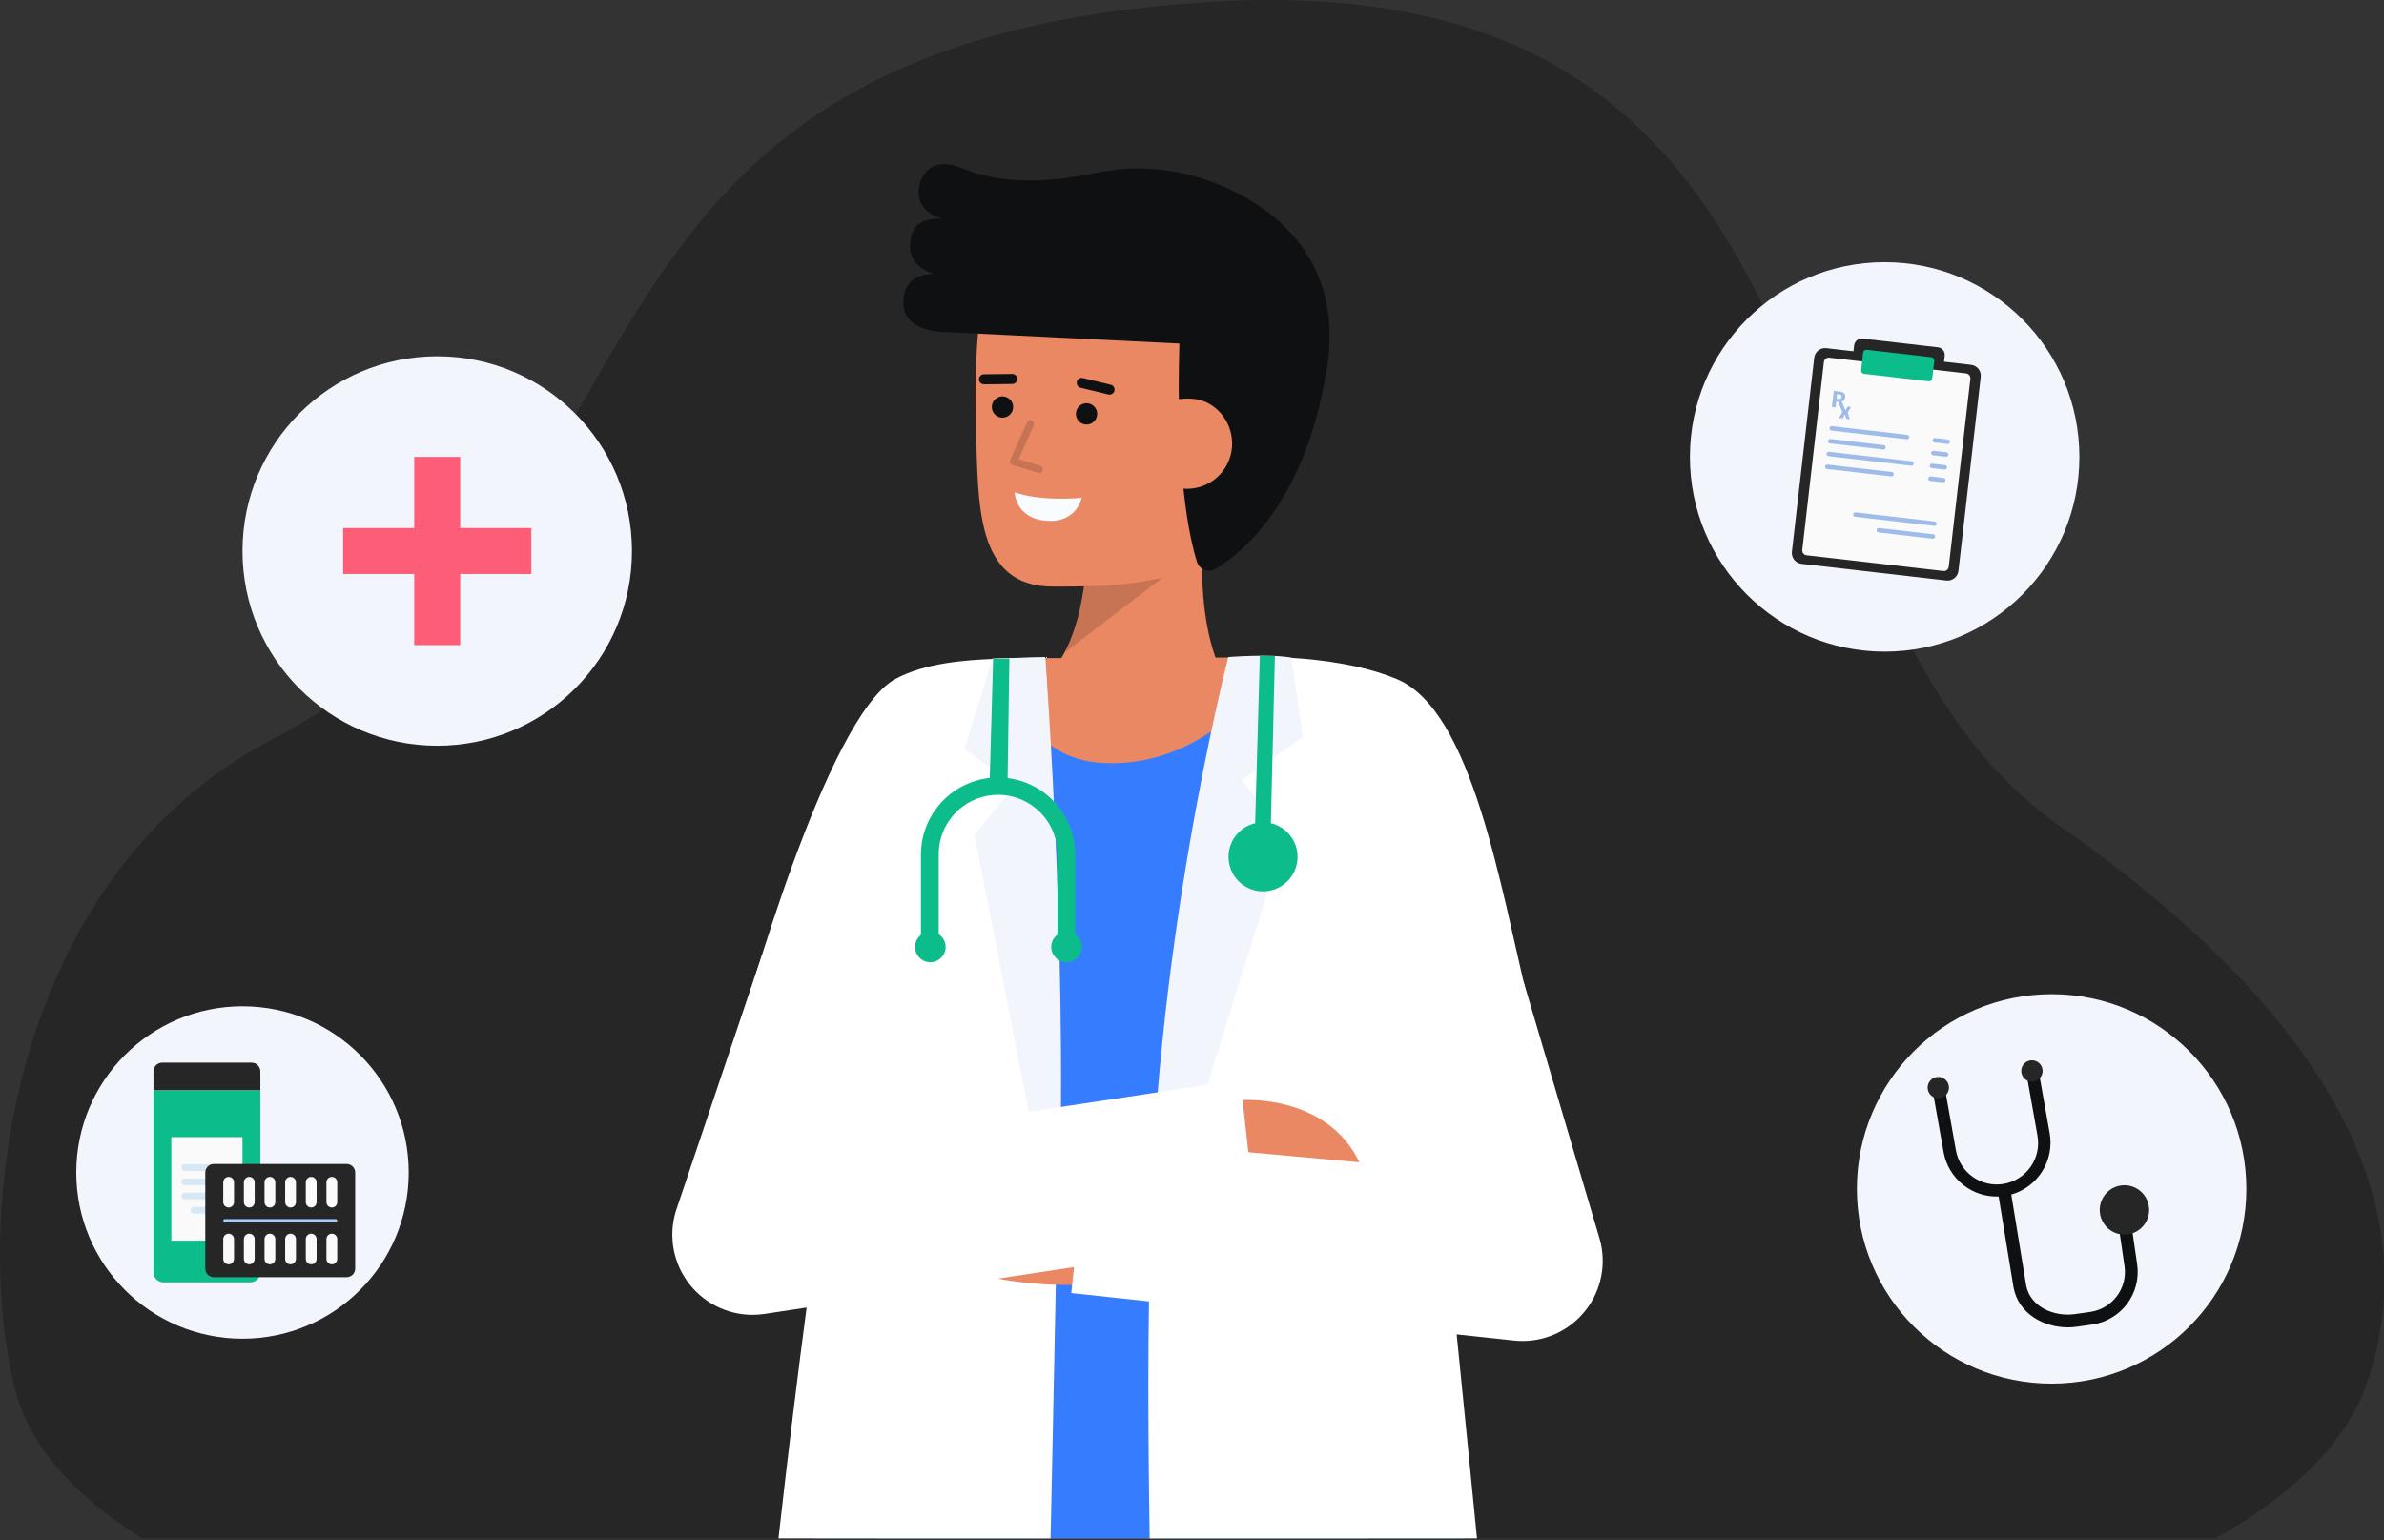 <svg width="746" height="482" viewBox="0 0 746 482" fill="none" xmlns="http://www.w3.org/2000/svg">
<rect x="0" y="0" width="746" height="482" fill="#333333" stroke="none"/>
<g clip-path="url(#clip0_678_1730)">
<path d="M740.588 432.986C734.188 451.496 717.528 467.656 693.318 481.426H44.488C23.248 468.1 9.2 452.516 4.7 434.656C-8.46 382.506 2.32 274.806 85.24 231.346C215.51 163.076 164.56 14.586 377.01 0.686C589.46 -13.214 544.37 188.336 644.36 258.336C726.358 315.746 760.548 375.316 740.588 432.986Z" fill="#262626"/>
<path d="M428.178 481.426H274.258L274.408 479.786L328.858 476.056L359.638 473.936L426.328 469.366L428.178 481.426Z" fill="#DEE8F5"/>
<path opacity="0.07" d="M428.178 481.426H274.258L274.408 479.786L328.858 476.056L359.638 473.936L426.328 469.366L428.178 481.426Z" fill="#0F1011"/>
<path d="M447.889 481.426H268.979C269.199 480.216 269.429 479.016 269.659 477.816L270.279 477.996L272.069 465.726L329.159 462.206L359.479 460.336L447.119 454.926L447.889 481.426Z" fill="#262626"/>
<path d="M376.146 177.92C376.123 177.506 376.123 177.092 376.123 176.677C376.123 172.49 376.285 167.934 376.698 162.964L371.5 162L339.955 156.156C340.577 164.327 340.446 172.537 339.564 180.683C339.472 181.603 339.357 182.547 339.218 183.49C339.212 183.576 339.197 183.661 339.173 183.743C338.989 184.986 338.782 186.229 338.552 187.471C338.414 188.277 338.253 189.082 338.068 189.886C337.884 190.922 337.632 191.934 337.355 192.946C337.078 193.958 336.803 194.946 336.481 195.938C336.181 196.927 335.859 197.894 335.491 198.838C334.819 200.701 334.004 202.509 333.052 204.245V204.268C331.31 207.674 328.863 210.67 325.873 213.057H383.673C380.057 206.819 376.331 196.028 376.146 177.92Z" fill="#E98862"/>
<path opacity="0.15" d="M333.012 204.299L363.55 180.937L339.565 180.688C338.65 188.76 336.762 197.424 333.012 204.299Z" fill="black"/>
<path d="M397.563 144.181C395.018 158.881 386.997 172.799 374.031 177.547C358.639 183.183 347.239 183.565 329.492 183.565C305.275 183.565 306.076 158.309 305.392 132.858C304.709 107.305 306.741 79.896 316.312 70.992C335.417 53.219 391.488 64.474 398.312 94.201C401.84 109.576 399.985 130.19 397.563 144.181Z" fill="#E98862"/>
<path d="M292.416 85.764C292.416 85.764 282.498 83.549 285.216 73.664C287.016 67.105 295.416 68.564 295.416 68.564C295.416 68.564 287.459 67.108 287.459 60.164C287.459 55.786 290.822 48.374 300.968 52.611C312.868 57.584 326.448 56.945 336.768 55.211C342.789 54.199 348.661 52.788 354.501 52.711L354.532 52.704V52.711C361.39 52.591 368.226 53.506 374.811 55.424C393.264 60.944 421.191 77.49 415.255 115C408.628 156.863 388.984 172.872 380.341 178.008C379.83 178.316 379.255 178.503 378.661 178.557C378.067 178.61 377.468 178.528 376.91 178.316C376.352 178.104 375.85 177.768 375.44 177.334C375.031 176.899 374.726 176.377 374.548 175.808C372.097 167.962 367.869 148.221 369.055 107.514C312.334 104.732 296.015 103.888 296.015 103.888C296.015 103.888 282.66 104.388 282.66 94.634C282.66 84.88 292.416 85.764 292.416 85.764Z" fill="#0F1011"/>
<path d="M339.999 132.857C341.84 132.857 343.332 131.365 343.332 129.524C343.332 127.684 341.84 126.191 339.999 126.191C338.158 126.191 336.666 127.684 336.666 129.524C336.666 131.365 338.158 132.857 339.999 132.857Z" fill="#0F1011"/>
<path d="M313.697 130.7C315.538 130.7 317.03 129.208 317.03 127.367C317.03 125.526 315.538 124.034 313.697 124.034C311.856 124.034 310.364 125.526 310.364 127.367C310.364 129.208 311.856 130.7 313.697 130.7Z" fill="#0F1011"/>
<path d="M307.919 120.263H307.94L316.772 120.153C317.187 120.15 317.584 119.982 317.876 119.687C318.168 119.391 318.33 118.992 318.328 118.577C318.325 118.161 318.158 117.764 317.862 117.472C317.567 117.18 317.167 117.018 316.752 117.021H316.732L307.899 117.131C307.693 117.132 307.49 117.174 307.3 117.254C307.111 117.333 306.939 117.45 306.794 117.596C306.503 117.892 306.34 118.291 306.343 118.707C306.345 119.122 306.513 119.519 306.809 119.811C307.104 120.103 307.503 120.265 307.919 120.263Z" fill="#0F1011"/>
<path d="M347.2 123.483C347.583 123.483 347.953 123.342 348.24 123.087C348.527 122.832 348.71 122.481 348.754 122.1C348.799 121.719 348.703 121.335 348.483 121.021C348.264 120.706 347.937 120.483 347.564 120.394L338.857 118.294C338.454 118.2 338.03 118.269 337.678 118.486C337.326 118.703 337.074 119.051 336.977 119.453C336.88 119.856 336.947 120.28 337.161 120.634C337.376 120.987 337.722 121.241 338.124 121.341L346.831 123.441C346.952 123.469 347.076 123.483 347.2 123.483Z" fill="#0F1011"/>
<path d="M357.342 137.683C357.036 141.419 358.226 145.124 360.651 147.982C363.076 150.84 366.537 152.618 370.273 152.924C374.009 153.231 377.714 152.04 380.572 149.615C383.43 147.19 385.208 143.729 385.514 139.993C386.152 132.213 380.385 125.006 372.583 124.751C362.51 124.423 357.98 129.9 357.342 137.683Z" fill="#E98862"/>
<g opacity="0.15">
<path d="M325.2 148.016C325.476 148.017 325.743 147.918 325.952 147.739C326.161 147.559 326.299 147.31 326.34 147.037C326.381 146.764 326.322 146.486 326.175 146.253C326.028 146.019 325.802 145.847 325.538 145.766L318.757 143.684L323.5 133.123C323.625 132.845 323.635 132.528 323.526 132.243C323.418 131.957 323.2 131.726 322.922 131.601C322.643 131.476 322.327 131.467 322.041 131.575C321.756 131.683 321.525 131.901 321.4 132.179L316.123 143.929C316.056 144.078 316.021 144.239 316.021 144.403C316.022 144.566 316.057 144.727 316.124 144.876C316.191 145.025 316.29 145.157 316.412 145.265C316.535 145.373 316.679 145.453 316.835 145.501L324.861 147.966C324.971 148 325.085 148.017 325.2 148.016Z" fill="black"/>
</g>
<path d="M338.456 155.78C338.456 155.78 326.15 157.08 317.524 154.064C317.524 154.064 317.592 162.164 327.331 162.964C337.07 163.764 338.456 155.78 338.456 155.78Z" fill="#F8FCFF"/>
<path d="M444.289 416.346C448.419 439.366 454.279 462.636 458.099 481.426H254.769C257.559 461.286 262.509 435.916 265.339 407.226C266.878 392.146 267.582 376.993 267.449 361.836C267.259 344.736 264.709 325.986 262.549 307.636C256.629 257.466 253.619 210.256 309.509 207.846C309.659 207.836 309.819 207.836 309.989 207.826H310.001L310.731 207.796C312.041 207.756 313.761 207.726 315.831 207.696C315.874 207.691 315.917 207.691 315.961 207.696C316.071 207.686 316.171 207.686 316.281 207.686C316.421 210.656 320.841 212.926 327.561 214.496C327.601 214.506 327.651 214.516 327.701 214.526C341.971 217.826 366.411 217.986 382.111 214.976C382.261 214.956 382.401 214.926 382.551 214.896C387.501 213.916 391.551 212.616 394.071 210.996C394.508 210.719 394.923 210.408 395.311 210.066C396.146 209.393 396.71 208.441 396.901 207.386C397.571 207.386 398.231 207.396 398.891 207.406C400.761 207.446 402.601 207.526 404.401 207.666C423.121 209.026 438.401 215.406 447.701 224.706C472.611 249.616 459.381 286.596 448.681 322.976C445.071 335.196 441.761 347.346 440.281 358.956V358.966C440.001 361.126 439.791 363.266 439.651 365.386C439.531 367.276 439.461 369.156 439.461 371.016C439.459 385 441.469 400.616 444.289 416.346Z" fill="#367CFF"/>
<path d="M315.852 206.053C316.452 218.708 323.33 237.322 344.567 238.725C372.867 240.589 394.817 218.662 396.474 205.754H388.401C378.192 205.754 332.317 205.876 323.366 205.961C320.545 205.989 318.019 206.019 315.852 206.053Z" fill="#E98862"/>
<path d="M455.818 417.586C457.818 437.336 459.958 458.936 462.178 481.426H359.758C359.708 478.915 359.678 476.416 359.638 473.936C359.578 469.356 359.525 464.822 359.478 460.336C359.288 441.806 359.278 424.026 359.538 407.256C359.608 402.389 359.701 397.609 359.818 392.916C359.878 390.756 359.938 388.616 359.998 386.496C359.998 386.396 359.998 386.286 360.008 386.186C360.318 375.976 360.755 366.242 361.318 356.986C361.651 351.746 362.025 346.679 362.438 341.786C362.638 339.386 362.855 337.032 363.088 334.726C366.188 303.306 374.728 255.886 379.998 228.156C380.978 222.966 381.848 218.466 382.548 214.896C382.678 214.256 382.798 213.636 382.908 213.056C382.978 212.706 383.048 212.376 383.108 212.056V212.046C383.868 208.196 384.318 205.946 384.358 205.766V205.756C384.358 205.756 388.248 205.486 394.218 205.526C395.668 205.526 397.248 205.556 398.928 205.616C400.578 205.666 402.318 205.746 404.138 205.856C414.358 206.506 426.798 208.236 437.038 212.486C460.758 222.336 469.498 277.616 478.478 314.526C478.498 314.596 478.508 314.666 478.528 314.736L454.078 400.366C454.638 405.916 455.218 411.656 455.818 417.586Z" fill="white"/>
<path d="M384.379 205.607C384.379 205.607 359.9 299.82 359.9 396.756L402.241 261.256L388.621 244.149L407.715 230.649L404.126 205.819C397.924 204.557 384.379 205.607 384.379 205.607Z" fill="#F3F5FD"/>
<path d="M331.328 336.126C331.328 338.946 331.308 342.426 331.278 346.496C331.208 353.016 331.098 361.056 330.948 370.346C330.848 377.106 330.718 384.516 330.568 392.506V392.516C330.538 394.106 330.508 395.716 330.478 397.356C330.448 398.896 330.418 400.466 330.388 402.046C330.048 420.036 329.628 440.426 329.158 462.206C329.058 466.766 328.958 471.383 328.858 476.056C328.818 477.836 328.778 479.626 328.738 481.426H243.6C246.77 453.186 249.76 429.176 252.41 409.176C257.57 370.146 261.42 346.376 262.67 336.126L233.09 320.096L232.26 319.646C232.26 319.646 258.33 224.366 280.15 212.486C289.67 207.306 302.71 206.566 310.49 206.216H310.52C310.6 206.216 310.69 206.206 310.77 206.206C320.26 205.776 327.05 205.756 327.05 205.756C327.05 205.756 327.05 205.816 327.06 205.936C327.1 206.526 327.22 208.536 327.41 211.736V211.746C327.43 212.156 327.46 212.596 327.49 213.056C327.52 213.516 327.54 213.996 327.56 214.496C327.83 219.126 328.16 225.436 328.54 233.006V233.016C328.79 238.226 329.05 244.036 329.32 250.306C329.46 253.726 329.61 257.296 329.74 260.976C329.75 260.986 329.75 260.986 329.74 260.996C330.12 270.846 330.47 281.516 330.75 292.596V292.606C330.81 295.116 330.87 297.646 330.93 300.196C331.178 312 331.328 324.136 331.328 336.126Z" fill="white"/>
<path d="M327.064 205.607C327.064 205.607 335.164 310.774 330.687 393.113L304.958 261.256L317.3 245.95L301.823 234.25L310.536 206.071L327.064 205.607Z" fill="#F3F5FD"/>
<path d="M341.978 401.85C341.978 401.85 292.152 406.395 273.129 377.841C272.645 377.114 272.392 376.257 272.403 375.383C272.413 374.509 272.687 373.659 273.189 372.943C273.691 372.227 274.397 371.68 275.215 371.372C276.032 371.064 276.924 371.01 277.773 371.216C295.215 375.486 331.468 382.873 330.838 370.316L358.463 378.827L341.978 401.85Z" fill="#E98862"/>
<path d="M476.438 419.646C480.315 419.645 484.14 418.746 487.611 417.018C491.082 415.29 494.106 412.781 496.444 409.688C498.782 406.594 500.372 403.001 501.087 399.19C501.803 395.379 501.625 391.454 500.569 387.724L476.713 307.052L431.465 327.852L442.175 365.659L340.575 354.759L335.225 404.641L473.759 419.5C474.648 419.597 475.543 419.645 476.438 419.646Z" fill="white"/>
<path d="M235.467 411.456C236.724 411.456 237.98 411.361 239.223 411.173L395.228 387.56L387.721 337.96L273.632 355.224L287.716 316.884L238.463 298.793L211.922 377.723C210.53 381.514 210.074 385.585 210.592 389.59C211.111 393.595 212.589 397.416 214.9 400.728C217.212 404.04 220.288 406.744 223.869 408.612C227.45 410.48 231.429 411.455 235.467 411.456Z" fill="white"/>
<path d="M388.821 344.241C388.821 344.241 415.183 342.376 425.386 363.715L390.638 360.564L388.821 344.241Z" fill="#E98862"/>
<path d="M397.527 263.968L398.94 205.273L394.227 205.2L392.595 263.728L397.527 263.968Z" fill="#0CBC8B"/>
<path d="M309.725 243.43L310.773 206.203L315.851 206.053L315.306 243.488C321.144 244.219 326.516 247.055 330.413 251.464C334.31 255.873 336.465 261.551 336.475 267.436V296.33H330.9V267.436C330.918 264.985 330.451 262.554 329.525 260.285C328.6 258.015 327.234 255.951 325.507 254.212C323.781 252.472 321.727 251.092 319.464 250.15C317.201 249.207 314.774 248.722 312.323 248.722C309.872 248.722 307.446 249.207 305.183 250.15C302.92 251.092 300.866 252.472 299.139 254.212C297.413 255.951 296.047 258.015 295.122 260.285C294.196 262.554 293.729 264.985 293.747 267.436V296.33H288.173V267.436C288.181 261.483 290.384 255.743 294.36 251.313C298.337 246.884 303.808 244.077 309.725 243.43Z" fill="#0CBC8B"/>
<path d="M395.228 278.935C401.195 278.935 406.032 274.098 406.032 268.131C406.032 262.164 401.195 257.327 395.228 257.327C389.261 257.327 384.424 262.164 384.424 268.131C384.424 274.098 389.261 278.935 395.228 278.935Z" fill="#0CBC8B"/>
<path d="M333.744 301.114C336.386 301.114 338.528 298.972 338.528 296.33C338.528 293.688 336.386 291.546 333.744 291.546C331.102 291.546 328.96 293.688 328.96 296.33C328.96 298.972 331.102 301.114 333.744 301.114Z" fill="#0CBC8B"/>
<path d="M291.12 301.114C293.762 301.114 295.904 298.972 295.904 296.33C295.904 293.688 293.762 291.546 291.12 291.546C288.478 291.546 286.336 293.688 286.336 296.33C286.336 298.972 288.478 301.114 291.12 301.114Z" fill="#0CBC8B"/>
<path d="M136.818 233.365C170.472 233.365 197.755 206.083 197.755 172.428C197.755 138.774 170.472 111.491 136.818 111.491C103.163 111.491 75.881 138.774 75.881 172.428C75.881 206.083 103.163 233.365 136.818 233.365Z" fill="#F3F5FD"/>
<path d="M641.99 432.985C675.644 432.985 702.927 405.703 702.927 372.048C702.927 338.394 675.644 311.111 641.99 311.111C608.335 311.111 581.053 338.394 581.053 372.048C581.053 405.703 608.335 432.985 641.99 432.985Z" fill="#F3F5FD"/>
<path d="M589.741 203.917C623.395 203.917 650.678 176.635 650.678 142.98C650.678 109.325 623.395 82.043 589.741 82.043C556.086 82.043 528.804 109.325 528.804 142.98C528.804 176.635 556.086 203.917 589.741 203.917Z" fill="#F3F5FD"/>
<path d="M75.881 418.924C104.607 418.924 127.893 395.638 127.893 366.912C127.893 338.187 104.607 314.9 75.881 314.9C47.156 314.9 23.869 338.187 23.869 366.912C23.869 395.638 47.156 418.924 75.881 418.924Z" fill="#F3F5FD"/>
<path d="M144.013 142.98H129.624V201.875H144.013V142.98Z" fill="#FD5D76"/>
<path d="M166.266 179.623V165.234H107.371V179.623H166.266Z" fill="#FD5D76"/>
<path d="M81.471 335.288V341.228H48.019V335.288C48.019 334.558 48.309 333.858 48.825 333.342C49.341 332.826 50.041 332.535 50.772 332.535H78.717C79.447 332.535 80.147 332.825 80.664 333.341C81.18 333.858 81.47 334.558 81.471 335.288Z" fill="#262626"/>
<path d="M81.471 341.229V398.158C81.471 398.988 81.141 399.784 80.553 400.371C79.966 400.959 79.17 401.289 78.34 401.289H51.15C50.319 401.289 49.523 400.959 48.936 400.371C48.348 399.784 48.019 398.988 48.019 398.158V341.229H81.471Z" fill="#0CBC8B"/>
<path d="M75.881 355.848H53.608V388.249H75.881V355.848Z" fill="#FAFAFA"/>
<path d="M71.656 366.427H57.832C57.554 366.427 57.288 366.317 57.092 366.12C56.895 365.924 56.785 365.658 56.785 365.38C56.785 365.102 56.895 364.836 57.092 364.64C57.288 364.443 57.554 364.333 57.832 364.333H71.656C71.934 364.333 72.2 364.443 72.397 364.64C72.593 364.836 72.703 365.102 72.703 365.38C72.703 365.658 72.593 365.924 72.397 366.12C72.2 366.317 71.934 366.427 71.656 366.427Z" fill="#D7E8F4"/>
<path d="M71.656 370.872H57.832C57.692 370.876 57.553 370.852 57.422 370.802C57.291 370.751 57.172 370.675 57.071 370.577C56.97 370.479 56.89 370.363 56.836 370.233C56.781 370.104 56.753 369.966 56.753 369.825C56.753 369.685 56.781 369.546 56.836 369.417C56.89 369.288 56.97 369.171 57.071 369.074C57.172 368.976 57.291 368.9 57.422 368.849C57.553 368.798 57.692 368.774 57.832 368.779H71.656C71.796 368.774 71.936 368.798 72.067 368.849C72.198 368.9 72.317 368.976 72.417 369.074C72.518 369.171 72.598 369.288 72.653 369.417C72.707 369.546 72.736 369.685 72.736 369.825C72.736 369.966 72.707 370.104 72.653 370.233C72.598 370.363 72.518 370.479 72.417 370.577C72.317 370.675 72.198 370.751 72.067 370.802C71.936 370.852 71.796 370.876 71.656 370.872Z" fill="#D7E8F4"/>
<path d="M71.656 375.319H57.832C57.554 375.319 57.288 375.208 57.092 375.012C56.895 374.816 56.785 374.549 56.785 374.272C56.785 373.994 56.895 373.728 57.092 373.531C57.288 373.335 57.554 373.225 57.832 373.225H71.656C71.934 373.225 72.2 373.335 72.397 373.531C72.593 373.728 72.703 373.994 72.703 374.272C72.703 374.549 72.593 374.816 72.397 375.012C72.2 375.208 71.934 375.319 71.656 375.319Z" fill="#D7E8F4"/>
<path d="M68.793 379.763H60.7C60.559 379.768 60.42 379.744 60.289 379.693C60.158 379.643 60.039 379.566 59.938 379.469C59.838 379.371 59.758 379.254 59.703 379.125C59.648 378.996 59.62 378.857 59.62 378.717C59.62 378.577 59.648 378.438 59.703 378.309C59.758 378.18 59.838 378.063 59.938 377.965C60.039 377.868 60.158 377.791 60.289 377.741C60.42 377.69 60.559 377.666 60.7 377.67H68.799C68.94 377.666 69.079 377.69 69.21 377.741C69.341 377.791 69.46 377.868 69.561 377.965C69.661 378.063 69.741 378.18 69.796 378.309C69.851 378.438 69.879 378.577 69.879 378.717C69.879 378.857 69.851 378.996 69.796 379.125C69.741 379.254 69.661 379.371 69.561 379.469C69.46 379.566 69.341 379.643 69.21 379.693C69.079 379.744 68.94 379.768 68.799 379.763H68.793Z" fill="#D7E8F4"/>
<path d="M111.143 396.994V366.927C111.143 365.445 109.941 364.243 108.459 364.243H66.921C65.438 364.243 64.237 365.445 64.237 366.927V396.994C64.237 398.476 65.438 399.678 66.921 399.678H108.459C109.941 399.678 111.143 398.476 111.143 396.994Z" fill="#262626"/>
<path d="M105.026 382.488C105.301 382.488 105.524 382.265 105.524 381.991C105.524 381.716 105.301 381.493 105.026 381.493H70.351C70.076 381.493 69.853 381.716 69.853 381.991C69.853 382.265 70.076 382.488 70.351 382.488H105.026Z" fill="#ABCBFF"/>
<path d="M73.232 376.177V369.969C73.232 369.036 72.476 368.28 71.543 368.28H71.542C70.61 368.28 69.853 369.036 69.853 369.969V376.177C69.853 377.11 70.61 377.866 71.542 377.866H71.543C72.476 377.866 73.232 377.11 73.232 376.177Z" fill="#FAFAFA"/>
<path d="M78.002 368.28H78.001C77.069 368.28 76.312 369.036 76.312 369.969V376.177C76.312 377.11 77.069 377.866 78.001 377.866H78.002C78.935 377.866 79.692 377.11 79.692 376.177V369.969C79.692 369.036 78.935 368.28 78.002 368.28Z" fill="#FAFAFA"/>
<path d="M84.46 368.28H84.46C83.527 368.28 82.77 369.036 82.77 369.969V376.177C82.77 377.11 83.527 377.866 84.46 377.866H84.46C85.393 377.866 86.15 377.11 86.15 376.177V369.969C86.15 369.036 85.393 368.28 84.46 368.28Z" fill="#FAFAFA"/>
<path d="M90.919 368.28H90.918C89.986 368.28 89.23 369.036 89.23 369.969V376.177C89.23 377.11 89.986 377.866 90.918 377.866H90.919C91.852 377.866 92.609 377.11 92.609 376.177V369.969C92.609 369.036 91.852 368.28 90.919 368.28Z" fill="#FAFAFA"/>
<path d="M97.377 368.28H97.376C96.444 368.28 95.688 369.036 95.688 369.969V376.177C95.688 377.11 96.444 377.866 97.376 377.866H97.377C98.31 377.866 99.067 377.11 99.067 376.177V369.969C99.067 369.036 98.31 368.28 97.377 368.28Z" fill="#FAFAFA"/>
<path d="M105.525 376.177V369.969C105.525 369.036 104.769 368.28 103.836 368.28H103.835C102.903 368.28 102.146 369.036 102.146 369.969V376.177C102.146 377.11 102.903 377.866 103.835 377.866H103.836C104.769 377.866 105.525 377.11 105.525 376.177Z" fill="#FAFAFA"/>
<path d="M73.232 393.955V387.747C73.232 386.814 72.476 386.058 71.543 386.058H71.542C70.61 386.058 69.853 386.814 69.853 387.747V393.955C69.853 394.887 70.61 395.644 71.542 395.644H71.543C72.476 395.644 73.232 394.887 73.232 393.955Z" fill="#FAFAFA"/>
<path d="M78.002 386.057H78.001C77.069 386.057 76.312 386.813 76.312 387.746V393.954C76.312 394.886 77.069 395.643 78.001 395.643H78.002C78.935 395.643 79.692 394.886 79.692 393.954V387.746C79.692 386.813 78.935 386.057 78.002 386.057Z" fill="#FAFAFA"/>
<path d="M84.46 386.057H84.46C83.527 386.057 82.77 386.813 82.77 387.746V393.954C82.77 394.886 83.527 395.643 84.46 395.643H84.46C85.393 395.643 86.15 394.886 86.15 393.954V387.746C86.15 386.813 85.393 386.057 84.46 386.057Z" fill="#FAFAFA"/>
<path d="M90.919 386.057H90.918C89.986 386.057 89.23 386.813 89.23 387.746V393.954C89.23 394.886 89.986 395.643 90.918 395.643H90.919C91.852 395.643 92.609 394.886 92.609 393.954V387.746C92.609 386.813 91.852 386.057 90.919 386.057Z" fill="#FAFAFA"/>
<path d="M97.377 386.057H97.376C96.444 386.057 95.688 386.813 95.688 387.746V393.954C95.688 394.886 96.444 395.643 97.376 395.643H97.377C98.31 395.643 99.067 394.886 99.067 393.954V387.746C99.067 386.813 98.31 386.057 97.377 386.057Z" fill="#FAFAFA"/>
<path d="M105.524 393.954V387.746C105.524 386.813 104.768 386.057 103.835 386.057H103.834C102.902 386.057 102.145 386.813 102.145 387.746V393.954C102.145 394.886 102.902 395.643 103.834 395.643H103.835C104.768 395.643 105.524 394.886 105.524 393.954Z" fill="#FAFAFA"/>
<path d="M580.193 108.081L579.98 109.932L571.491 108.955C570.591 108.851 569.687 109.109 568.978 109.672C568.269 110.234 567.812 111.056 567.708 111.955L560.724 172.662C560.62 173.561 560.878 174.465 561.44 175.175C562.003 175.884 562.824 176.341 563.724 176.445L609.046 181.659C609.491 181.71 609.942 181.674 610.373 181.551C610.804 181.428 611.207 181.221 611.558 180.942C611.91 180.664 612.203 180.319 612.421 179.927C612.639 179.535 612.777 179.104 612.829 178.659L619.813 117.952C619.916 117.053 619.658 116.149 619.096 115.439C618.533 114.73 617.712 114.273 616.813 114.169L608.323 113.192L608.536 111.341C608.572 111.027 608.547 110.709 608.46 110.405C608.374 110.101 608.228 109.817 608.032 109.57C607.835 109.322 607.592 109.116 607.316 108.963C607.039 108.81 606.736 108.712 606.422 108.677L582.858 105.966C582.224 105.893 581.587 106.075 581.087 106.472C580.587 106.868 580.266 107.447 580.193 108.081Z" fill="#262626"/>
<path d="M570.735 113.282L563.973 172.063C563.876 172.906 564.481 173.668 565.324 173.766L608.101 178.687C608.944 178.784 609.706 178.179 609.803 177.336L616.566 118.554C616.663 117.711 616.058 116.949 615.215 116.852L572.438 111.93C571.595 111.833 570.832 112.438 570.735 113.282Z" fill="#FAFAFA"/>
<path d="M583.008 110.384L582.381 115.835C582.315 116.408 582.727 116.927 583.3 116.992L603.487 119.315C604.06 119.381 604.578 118.97 604.644 118.396L605.271 112.945C605.337 112.372 604.926 111.854 604.353 111.788L584.166 109.465C583.593 109.399 583.074 109.811 583.008 110.384Z" fill="#0CBC8B"/>
<path d="M580.669 160.34C580.288 160.296 579.944 160.569 579.901 160.95C579.857 161.33 580.13 161.674 580.511 161.718L605.238 164.563C605.618 164.607 605.963 164.334 606.006 163.953C606.05 163.573 605.777 163.229 605.396 163.185L580.669 160.34Z" fill="#9EBCEA"/>
<path d="M587.977 165.239C587.596 165.196 587.252 165.469 587.208 165.849C587.164 166.23 587.438 166.574 587.818 166.617L604.78 168.569C605.161 168.613 605.505 168.34 605.549 167.959C605.593 167.579 605.32 167.235 604.939 167.191L587.977 165.239Z" fill="#9EBCEA"/>
<path d="M573.254 133.37C572.873 133.327 572.529 133.6 572.486 133.98C572.442 134.361 572.715 134.704 573.096 134.748L596.672 137.461C597.053 137.505 597.397 137.232 597.441 136.851C597.485 136.471 597.211 136.127 596.831 136.083L573.254 133.37Z" fill="#9EBCEA"/>
<path d="M572.793 137.375C572.413 137.331 572.068 137.604 572.025 137.985C571.981 138.365 572.254 138.709 572.635 138.753L589.313 140.672C589.694 140.716 590.038 140.443 590.081 140.062C590.125 139.682 589.852 139.338 589.471 139.294L572.793 137.375Z" fill="#9EBCEA"/>
<path d="M572.332 141.381C571.952 141.337 571.607 141.61 571.564 141.991C571.52 142.371 571.793 142.715 572.174 142.759L598.05 145.736C598.431 145.78 598.775 145.507 598.819 145.126C598.863 144.746 598.589 144.402 598.209 144.358L572.332 141.381Z" fill="#9EBCEA"/>
<path d="M571.873 145.387C571.493 145.343 571.148 145.616 571.105 145.997C571.061 146.377 571.334 146.721 571.715 146.765L591.842 149.08C592.223 149.124 592.567 148.851 592.611 148.471C592.655 148.09 592.381 147.746 592.001 147.703L571.873 145.387Z" fill="#9EBCEA"/>
<path d="M578.193 129.1L579.217 127.359L578.159 127.237L577.459 128.447C577.414 128.332 576.339 125.66 576.339 125.66C576.617 125.579 576.865 125.418 577.053 125.198C577.256 124.945 577.377 124.636 577.401 124.311C577.44 124.054 577.417 123.792 577.333 123.545C577.259 123.341 577.135 123.159 576.972 123.014C576.801 122.868 576.602 122.756 576.388 122.685C576.147 122.605 575.897 122.55 575.644 122.521L573.83 122.312L573.251 127.346L574.385 127.476L574.594 125.662L575.219 125.734L576.499 128.908L575.442 130.807L576.615 130.942L577.315 129.643C577.365 129.758 577.741 131.074 577.741 131.074L578.841 131.202L578.193 129.1ZM575.283 124.826L574.696 124.759L574.859 123.346L575.445 123.414C575.684 123.427 575.914 123.505 576.112 123.639C576.187 123.706 576.243 123.792 576.274 123.888C576.305 123.983 576.31 124.085 576.288 124.183C576.283 124.29 576.253 124.393 576.201 124.485C576.149 124.578 576.076 124.657 575.988 124.716C575.772 124.832 575.524 124.871 575.283 124.826Z" fill="#9EBCEA"/>
<path d="M605.521 137.083C605.14 137.039 604.796 137.312 604.752 137.693C604.708 138.073 604.982 138.417 605.362 138.461L609.394 138.925C609.774 138.969 610.119 138.696 610.162 138.315C610.206 137.935 609.933 137.591 609.552 137.547L605.521 137.083Z" fill="#9EBCEA"/>
<path d="M605.058 141.087C604.677 141.043 604.333 141.316 604.289 141.697C604.245 142.077 604.519 142.421 604.899 142.465L608.931 142.929C609.312 142.973 609.656 142.7 609.7 142.319C609.743 141.939 609.47 141.595 609.089 141.551L605.058 141.087Z" fill="#9EBCEA"/>
<path d="M604.598 145.093C604.217 145.049 603.873 145.322 603.829 145.703C603.785 146.083 604.059 146.427 604.439 146.471L608.471 146.935C608.852 146.979 609.196 146.706 609.24 146.325C609.283 145.945 609.01 145.601 608.629 145.557L604.598 145.093Z" fill="#9EBCEA"/>
<path d="M604.138 149.099C603.757 149.055 603.413 149.328 603.369 149.709C603.326 150.089 603.599 150.433 603.979 150.477L608.011 150.941C608.392 150.984 608.736 150.711 608.78 150.331C608.823 149.95 608.55 149.606 608.169 149.563L604.138 149.099Z" fill="#9EBCEA"/>
<path d="M629.5 373.773L625.658 374.414C621.556 374.624 617.518 373.33 614.301 370.775C611.084 368.221 608.91 364.58 608.185 360.537L604.66 340.678L608.491 339.998L612.017 359.857C612.303 361.545 612.92 363.159 613.833 364.606C614.746 366.054 615.936 367.307 617.336 368.292C618.735 369.278 620.315 369.977 621.986 370.348C623.657 370.72 625.384 370.758 627.069 370.458C628.755 370.159 630.364 369.53 631.804 368.605C633.245 367.681 634.488 366.481 635.463 365.074C636.438 363.668 637.124 362.082 637.483 360.408C637.841 358.735 637.865 357.007 637.553 355.324L634.027 335.465L637.858 334.785L641.384 354.644C642.105 358.736 641.291 362.951 639.098 366.48C636.906 370.01 633.488 372.606 629.5 373.773Z" fill="#0F1011"/>
<path d="M606.533 343.685C608.378 343.685 609.873 342.19 609.873 340.345C609.873 338.5 608.378 337.005 606.533 337.005C604.689 337.005 603.193 338.5 603.193 340.345C603.193 342.19 604.689 343.685 606.533 343.685Z" fill="#262626"/>
<path d="M635.83 338.485C637.675 338.485 639.17 336.989 639.17 335.145C639.17 333.3 637.675 331.805 635.83 331.805C633.986 331.805 632.49 333.3 632.49 335.145C632.49 336.989 633.986 338.485 635.83 338.485Z" fill="#262626"/>
<path d="M647.08 415.379C639.521 415.379 631.692 411.138 630.1 403.019L625.074 372.371L629.022 371.725L634.036 402.311C635.357 409.037 642.836 412.153 649.291 411.224L654.083 410.542C655.728 410.308 657.311 409.751 658.741 408.904C660.17 408.058 661.419 406.937 662.414 405.606C663.41 404.276 664.133 402.762 664.542 401.152C664.952 399.541 665.039 397.866 664.799 396.222L662.699 381.78L666.658 381.204L668.758 395.646C669.073 397.811 668.957 400.016 668.418 402.137C667.878 404.257 666.926 406.25 665.615 408.001C664.304 409.753 662.66 411.228 660.778 412.343C658.896 413.458 656.812 414.191 654.646 414.5L649.855 415.182C648.936 415.313 648.009 415.378 647.08 415.379Z" fill="#0F1011"/>
<path d="M664.773 386.355C669.041 386.355 672.501 382.895 672.501 378.627C672.501 374.359 669.041 370.899 664.773 370.899C660.505 370.899 657.045 374.359 657.045 378.627C657.045 382.895 660.505 386.355 664.773 386.355Z" fill="#262626"/>
</g>
<defs>
<clipPath id="clip0_678_1730">
<rect width="746.147" height="481.426" fill="white"/>
</clipPath>
</defs>
</svg>
